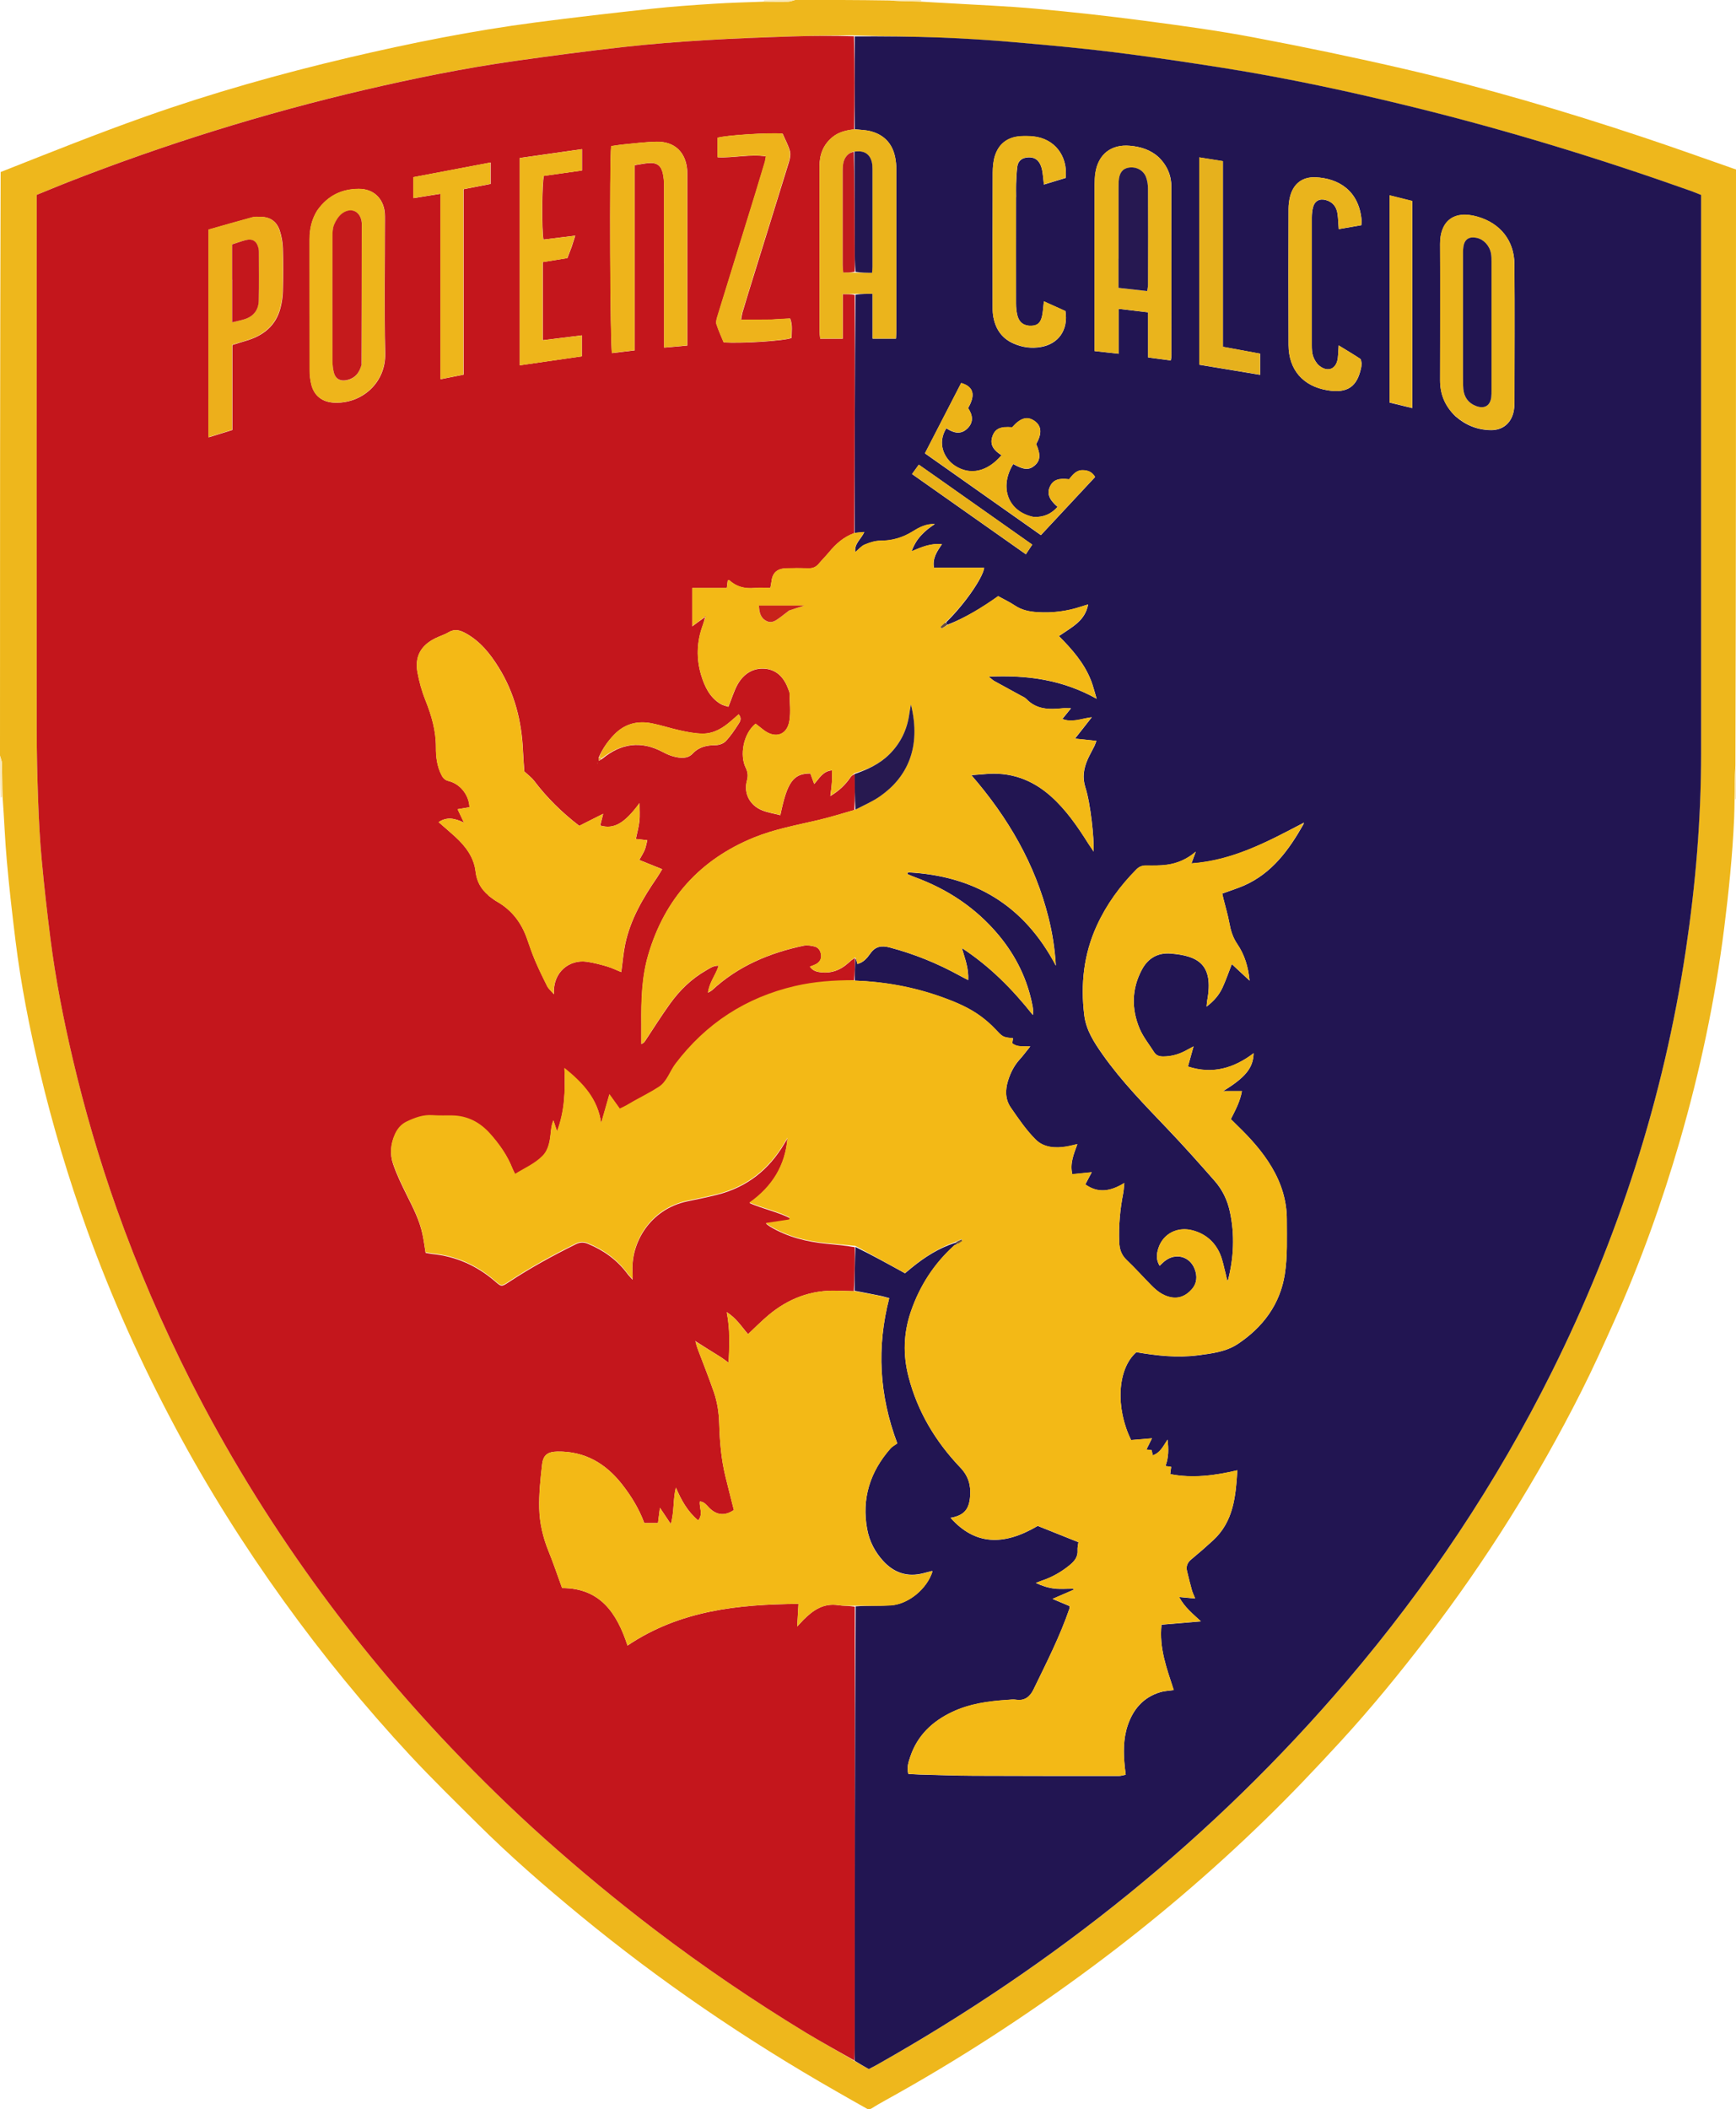 <?xml version="1.0" encoding="UTF-8"?>
<svg id="Layer_2" data-name="Layer 2" xmlns="http://www.w3.org/2000/svg" viewBox="0 0 266.71 323.92">
  <defs>
    <style>
      .cls-1 {
        fill: #f4b916;
      }

      .cls-1, .cls-2, .cls-3, .cls-4, .cls-5, .cls-6, .cls-7, .cls-8, .cls-9, .cls-10, .cls-11, .cls-12, .cls-13, .cls-14, .cls-15, .cls-16, .cls-17, .cls-18, .cls-19, .cls-20, .cls-21, .cls-22, .cls-23, .cls-24, .cls-25, .cls-26, .cls-27, .cls-28, .cls-29, .cls-30, .cls-31, .cls-32 {
        stroke-width: 0px;
      }

      .cls-2 {
        fill: #f3b916;
      }

      .cls-3 {
        fill: #f9e7b2;
      }

      .cls-4 {
        fill: #271950;
      }

      .cls-5 {
        fill: #261851;
      }

      .cls-6 {
        fill: #231651;
      }

      .cls-7 {
        fill: #221552;
      }

      .cls-8 {
        fill: #c8221b;
      }

      .cls-9 {
        fill: #bf1a1e;
      }

      .cls-10 {
        fill: #c51a1c;
      }

      .cls-11 {
        fill: #c4171c;
      }

      .cls-12 {
        fill: #73543a;
      }

      .cls-13 {
        fill: #c4161c;
      }

      .cls-14 {
        fill: #664a3e;
      }

      .cls-15 {
        fill: #edb418;
      }

      .cls-16 {
        fill: #f2b416;
      }

      .cls-17 {
        fill: #eeb71c;
      }

      .cls-18 {
        fill: #eeb31b;
      }

      .cls-19 {
        fill: #eeb41b;
      }

      .cls-20 {
        fill: #eeb51b;
      }

      .cls-21 {
        fill: #eeb61b;
      }

      .cls-22 {
        fill: #e9b119;
      }

      .cls-23 {
        fill: #fae6b1;
      }

      .cls-24 {
        fill: #edb61c;
      }

      .cls-25 {
        fill: #edaf1b;
      }

      .cls-26 {
        fill: #fae8b6;
      }

      .cls-27 {
        fill: #e6b11d;
      }

      .cls-28 {
        fill: #ebb41c;
      }

      .cls-29 {
        fill: #ebb51c;
      }

      .cls-30 {
        fill: #ecb61c;
      }

      .cls-31 {
        fill: #eab41c;
      }

      .cls-32 {
        fill: #e89017;
      }
    </style>
  </defs>
  <g id="Ebene_1" data-name="Ebene 1">
    <path class="cls-17" d="m266.49,122.77c-.02.98-.02,1.97-.07,2.95-.25,5.61-.82,11.19-1.52,16.77-1.4,11.09-3.71,21.99-6.82,32.72-2.75,9.49-6.09,18.77-10.13,27.8-1.61,3.59-3.23,7.17-5,10.68-6.72,13.32-14.61,25.92-23.69,37.77-4.24,5.53-8.65,10.93-13.37,16.06-3.78,4.11-7.63,8.17-11.64,12.06-8.24,8.01-16.98,15.44-26.2,22.3-10.23,7.61-20.91,14.55-32.08,20.71-.7.39-1.4.79-2.15,1.26-.17.07-.29.07-.5.07-1.67-.92-3.25-1.84-4.83-2.74-13.89-7.93-27.07-16.9-39.42-27.07-5.42-4.46-10.71-9.06-15.69-14.01-3.49-3.47-7.01-6.9-10.36-10.5-6.97-7.5-13.45-15.42-19.43-23.73-6.12-8.5-11.69-17.35-16.63-26.59-5.23-9.79-9.79-19.88-13.56-30.33-2.89-8.03-5.34-16.2-7.31-24.51-1.56-6.6-2.88-13.25-3.71-19.99-.5-4.07-.97-8.14-1.33-12.22-.29-3.2-.4-6.41-.65-9.83-.07-1.86-.06-3.5-.1-5.14C.29,116.84.1,116.44,0,116.03c0-29.82,0-59.64.1-89.61,7.48-2.95,14.82-5.9,22.27-8.53,10.23-3.62,20.67-6.56,31.24-9.05,9.47-2.22,19-4.13,28.64-5.39,5.96-.78,11.94-1.46,17.91-2.11,3.14-.34,6.3-.56,9.46-.76,2.58-.17,5.17-.23,7.88-.33,1.28,0,2.44.03,3.6,0,.37-.01.74-.17,1.11-.26,4.75,0,9.5,0,14.45.08,1.76.11,3.33.14,5.01.19,1.37.09,2.61.15,3.86.22,4.58.28,9.18.45,13.75.87,5.5.5,10.99,1.11,16.47,1.83,5.61.74,11.23,1.5,16.79,2.55,7.8,1.47,15.58,3.09,23.31,4.88,12.36,2.87,24.52,6.45,36.56,10.46,4.79,1.59,9.53,3.3,14.3,4.96,0,30.45,0,60.89-.09,91.54-.1,1.86-.12,3.52-.14,5.18M131.08,5.42c-3.08.05-6.17.06-9.25.16-4.47.15-8.94.3-13.4.58-4.28.27-8.56.6-12.82,1.07-5.54.62-11.08,1.36-16.6,2.14-7.74,1.1-15.4,2.66-23.01,4.43-15.56,3.63-30.78,8.39-45.66,14.21-1.57.61-3.12,1.27-4.7,1.91v1.87c0,26.77,0,53.53,0,80.3,0,3.62.09,7.24.22,10.86.11,3.04.27,6.07.55,9.1.37,4.04.83,8.08,1.34,12.11.79,6.21,1.99,12.34,3.42,18.43,1.83,7.8,4.07,15.47,6.75,23.01,3.22,9.08,7.02,17.89,11.38,26.48,5.47,10.8,11.78,21.08,18.86,30.89,6.45,8.94,13.48,17.4,21.08,25.37,4.63,4.86,9.43,9.55,14.44,14.03,5.44,4.86,11.05,9.51,16.86,13.93,7.48,5.7,15.25,10.97,23.28,15.86,2.44,1.49,4.95,2.85,7.56,4.42.7.4,1.39.79,2.09,1.19.45-.23.85-.43,1.23-.65,27.47-15.49,51.71-34.92,72.2-58.95,12.42-14.57,22.99-30.39,31.53-47.53,10.2-20.48,17.15-42.01,20.55-64.66,1.51-10.06,2.35-20.17,2.36-30.34.02-28.06,0-56.13,0-84.19v-1.5c-.56-.22-1.05-.43-1.55-.61-13.99-4.97-28.18-9.31-42.6-12.86-9.64-2.37-19.34-4.47-29.14-6.02-5.65-.9-11.31-1.74-16.99-2.44-5.19-.64-10.4-1.11-15.62-1.56-3.61-.31-7.23-.54-10.85-.68-4.42-.17-8.85-.21-13.53-.35Z"/>
    <path class="cls-26" d="m0,116.16c.1.28.29.69.3,1.1.04,1.64.03,3.28.04,5.05-.05.13-.11.15-.25.17C0,120.41,0,118.35,0,116.16Z"/>
    <path class="cls-23" d="m266.54,122.77c-.04-1.66-.02-3.32.08-5.05.09,1.54.09,3.16.09,4.9,0,.13-.11.15-.16.15Z"/>
    <path class="cls-3" d="m117.49.26c-.13,0-.12-.14-.12-.2,1.53-.06,3.05-.06,4.71-.06-.25.09-.61.25-.99.26-1.16.03-2.32.02-3.6,0Z"/>
    <path class="cls-3" d="m141.42,0c.13,0,.12.13.13.19-1.56.04-3.12,0-4.76-.11,1.45-.08,2.98-.08,4.63-.08Z"/>
    <path class="cls-13" d="m131.26,316.44c-2.48-1.42-4.99-2.79-7.44-4.27-8.03-4.89-15.8-10.16-23.28-15.86-5.8-4.42-11.42-9.07-16.86-13.93-5.01-4.48-9.81-9.17-14.44-14.03-7.6-7.98-14.63-16.43-21.08-25.37-7.08-9.82-13.39-20.1-18.86-30.89-4.35-8.59-8.16-17.4-11.38-26.48-2.68-7.55-4.92-15.22-6.75-23.01-1.43-6.09-2.63-12.22-3.42-18.43-.51-4.03-.97-8.07-1.34-12.11-.28-3.02-.44-6.06-.55-9.1-.13-3.62-.22-7.24-.22-10.86-.02-26.77,0-53.53,0-80.3v-1.87c1.58-.64,3.13-1.29,4.7-1.91,14.88-5.82,30.1-10.58,45.66-14.21,7.61-1.77,15.27-3.33,23.01-4.43,5.52-.78,11.06-1.52,16.6-2.14,4.26-.48,8.54-.81,12.82-1.07,4.46-.28,8.93-.43,13.4-.58,3.08-.1,6.17-.11,9.37-.02.12,4.85.12,9.57.02,14.3-1.28.15-2.4.43-3.33,1.2-1.41,1.16-1.99,2.67-1.98,4.49.02,8.45,0,16.9.01,25.35,0,.35.05.69.09,1.11h3.47v-6.85c.71,0,1.27,0,1.84.12,0,12.26,0,24.4-.08,36.59-1.65.6-2.82,1.67-3.87,2.93-.51.62-1.09,1.19-1.6,1.8-.44.52-.97.71-1.65.68-1.12-.05-2.24-.04-3.36,0-1.43.05-2.11.73-2.25,2.12-.03.25-.09.5-.16.89-.84,0-1.65-.06-2.44.01-1.45.13-2.75-.16-3.84-1.18-.05-.04-.17,0-.26,0-.05.35-.09.7-.15,1.19h-5.31v5.88c.68-.51,1.28-.95,1.89-1.38.01.01.04.04.04.15-.11.44-.21.79-.33,1.12-.91,2.52-.99,5.07-.22,7.62.53,1.73,1.29,3.35,2.9,4.36.41.26.93.36,1.28.48.53-1.3.86-2.47,1.45-3.5.91-1.57,2.37-2.52,4.22-2.34,1.88.18,2.96,1.51,3.57,3.23.06.17.15.34.15.51.02,1.42.21,2.88-.02,4.26-.36,2.22-2.2,2.78-3.99,1.38-.41-.32-.82-.64-1.2-.94-1.97,1.6-2.42,4.93-1.54,6.72.33.67.42,1.24.21,2.01-.54,1.96.43,3.81,2.33,4.57.89.36,1.86.5,2.8.75,1.04-5.08,1.98-6.41,4.61-6.41.18.51.38,1.06.59,1.62.79-.85,1.3-1.97,2.73-2.1,0,.61.03,1.15,0,1.68-.05.75-.15,1.5-.26,2.25-.02,0,0-.01.11-.04,1.24-.76,2.23-1.68,3-2.83.16-.24.43-.4.65-.48.01,1.9.02,3.68-.06,5.51-1.93.56-3.77,1.14-5.63,1.57-3.3.77-6.65,1.38-9.81,2.67-8.27,3.38-13.67,9.38-16.2,17.94-1.04,3.51-1.11,7.13-1.08,10.76.01,1,0,2,0,3,.35-.14.47-.32.59-.49,1.26-1.9,2.47-3.83,3.8-5.68,1.5-2.09,3.32-3.86,5.58-5.15.56-.32,1.1-.74,1.9-.7-.43,1.42-1.43,2.52-1.63,4.14.36-.22.52-.28.64-.4,3.99-3.7,8.81-5.71,14.05-6.82.53-.11,1.15-.01,1.69.13.62.16.93.71.99,1.32.07.63-.26,1.12-.83,1.41-.27.14-.56.23-.89.36.45.67,1.12.81,1.77.88,1.55.16,2.9-.35,4.06-1.38.36-.32.72-.64,1.08-.83,0,1.24,0,2.36-.13,3.5-3.12,0-6.1.21-9.04.89-7.58,1.76-13.69,5.75-18.4,11.94-.89,1.17-1.28,2.71-2.56,3.55-1.23.8-2.56,1.46-3.85,2.18-.39.22-.77.45-1.16.67-.3.16-.62.31-.97.48-.53-.73-1.01-1.41-1.6-2.23-.46,1.62-.87,3.02-1.27,4.43-.51-3.72-2.76-6.12-5.64-8.45.15,3.43.06,6.53-1.13,9.71-.24-.72-.4-1.2-.56-1.68-.26.58-.33,1.14-.39,1.71-.13,1.35-.31,2.76-1.27,3.75-1.17,1.21-2.75,1.88-4.22,2.79-.2-.42-.33-.66-.43-.9-.78-1.99-1.99-3.69-3.4-5.27-1.56-1.75-3.48-2.77-5.87-2.8-.98-.01-1.97.03-2.95-.04-1.45-.11-2.73.36-3.99.96-.84.4-1.41,1.06-1.81,1.9-.69,1.49-.82,3.06-.3,4.57.56,1.64,1.33,3.22,2.1,4.77.96,1.93,1.95,3.83,2.4,5.95.2.95.33,1.91.49,2.9.36.06.66.14.96.17,3.68.36,6.89,1.79,9.68,4.19,1.01.87,1,.89,2.14.14,3.29-2.17,6.74-4.06,10.27-5.81.66-.33,1.22-.35,1.9-.07,2.41,1,4.45,2.46,6.02,4.56.22.3.49.57.83.95,0-.45.02-.72,0-.98-.37-4.72,2.76-9.88,8.41-11.06,1.53-.32,3.06-.63,4.58-1.01,4.58-1.15,7.99-3.86,10.36-7.91.15-.25.3-.5.45-.75-.34,4.2-2.32,7.44-5.84,9.94,2.11.9,4.24,1.34,6.16,2.28l-.04.33c-1.15.17-2.3.35-3.6.54.29.21.45.35.63.46,2.66,1.59,5.59,2.33,8.65,2.63,1.46.14,2.92.27,4.38.53-.01,2.34-.02,4.54-.15,6.76-.93-.02-1.73-.04-2.53-.07-4.03-.15-7.54,1.2-10.59,3.76-1.08.9-2.07,1.92-3.13,2.91-.99-1.14-1.78-2.44-3.27-3.38.5,2.61.45,5.03.27,7.76-.57-.41-.86-.65-1.18-.85-1.27-.8-2.56-1.58-3.85-2.42-.05-.05-.08-.06-.11-.07.04.04.09.08.1.22.1.43.22.77.34,1.1.82,2.17,1.68,4.33,2.44,6.52.54,1.56.78,3.18.83,4.86.08,2.72.3,5.44.95,8.1.42,1.73.87,3.45,1.3,5.17-1.4.94-2.65.82-3.83-.38-.37-.38-.72-.89-1.39-.94-.14.96.55,1.91-.26,2.91-1.63-1.34-2.59-3.09-3.43-5.04-.47,1.87-.22,3.67-.78,5.6-.63-.94-1.1-1.64-1.67-2.5-.12.94-.21,1.64-.3,2.35h-2.1c-.82-2.22-2.02-4.16-3.43-5.96-2.52-3.21-5.71-5.08-9.89-5.02-1.48.02-2.2.48-2.38,1.97-.26,2.26-.5,4.54-.44,6.8.06,2.23.57,4.42,1.42,6.51.75,1.85,1.39,3.75,2.09,5.68,5.83,0,8.41,3.81,10.05,8.83,8.05-5.41,17.01-6.32,26.27-6.4-.07,1.2-.12,2.2-.2,3.48.46-.49.71-.78.98-1.05,1.47-1.47,3.08-2.58,5.33-2.23.83.13,1.69.08,2.54.23,0,22.69,0,45.26-.01,67.83,0,.62-.03,1.25-.05,1.87m-38.69-199.95c2.85-2.34,5.9-2.77,9.21-1.02.55.29,1.13.56,1.73.71,1.02.26,2.12.38,2.91-.46.99-1.05,2.17-1.27,3.51-1.29.53,0,1.2-.23,1.55-.6.74-.77,1.34-1.67,1.92-2.57.26-.4.64-.9.08-1.56-.4.35-.76.65-1.12.97-1.27,1.12-2.69,2-4.42,1.99-1.14,0-2.3-.24-3.42-.48-1.48-.32-2.93-.81-4.41-1.1-2.2-.43-4.16.08-5.76,1.74-.98,1.01-1.77,2.12-2.4,3.56.01.16.03.31.04.47.14-.09.27-.17.57-.35m-17.51,21.05c.44.31.85.66,1.32.92,2.24,1.28,3.7,3.19,4.56,5.59.41,1.14.78,2.29,1.25,3.39.58,1.35,1.22,2.68,1.88,3.99.2.4.58.71,1.04,1.25-.22-3.46,2.44-5.37,5.03-5,1.05.15,2.09.42,3.11.72.76.22,1.47.58,2.2.87.21-1.5.32-2.92.61-4.31.8-3.79,2.73-7.06,4.89-10.21.26-.38.49-.79.79-1.28-1.26-.51-2.36-.95-3.52-1.42.33-.6.63-1.05.83-1.54.19-.46.27-.97.4-1.49-.68-.08-1.18-.14-1.76-.2.21-1,.45-1.86.55-2.74.09-.85.02-1.72.02-2.77-2.32,3.15-3.94,4.06-6.04,3.45.14-.57.29-1.15.45-1.8-1.33.67-2.51,1.26-3.67,1.85-2.7-2.08-4.98-4.33-6.93-6.91-.38-.5-.91-.88-1.51-1.44-.06-.89-.16-2-.21-3.12-.19-4.59-1.29-8.92-3.73-12.85-1.31-2.11-2.83-4.02-5.06-5.25-.87-.48-1.69-.72-2.64-.16-.65.39-1.39.6-2.07.94-2.22,1.11-3.15,2.83-2.7,5.25.27,1.44.66,2.88,1.21,4.23.94,2.35,1.63,4.7,1.62,7.27-.01,1.46.17,2.94.88,4.29.25.48.56.75,1.09.88,1.76.42,3.13,2.17,3.18,4.01-.58.1-1.16.2-1.82.31.34.72.59,1.24.98,2.06-1.47-.7-2.64-.92-3.9-.08.9.8,1.75,1.51,2.56,2.25,1.58,1.45,2.86,3.13,3.12,5.32.18,1.48.75,2.64,2.01,3.7m26.96-97.11v12.97c1.26-.11,2.34-.21,3.56-.32,0-.53,0-.96,0-1.4,0-8.14,0-16.28,0-24.42,0-.36,0-.72-.02-1.07-.2-2.79-1.92-4.46-4.7-4.41-1.65.03-3.29.24-4.94.4-.69.06-1.38.18-2.04.27-.27,2.43-.16,30.78.13,31.79,1.12-.13,2.25-.27,3.49-.42v-28.44c.82-.12,1.51-.28,2.22-.33,1.19-.08,1.84.41,2.1,1.6.13.6.19,1.24.19,1.86.02,3.89,0,7.78,0,11.94m-53.26-8.15c-.87,1.36-1.2,2.87-1.2,4.47,0,6.71,0,13.43.01,20.14,0,.71.08,1.43.25,2.12.41,1.75,1.67,2.72,3.45,2.82,4.23.23,8-2.98,7.9-7.55-.16-6.8-.04-13.61-.04-20.41,0-.45.01-.9-.04-1.34-.27-2.18-1.8-3.54-3.99-3.53-2.57.02-4.69,1-6.33,3.28m-16.73,29.1v5.78c1.33-.41,2.46-.76,3.65-1.13v-13.05c.7-.22,1.33-.43,1.96-.61,2.72-.77,4.74-2.29,5.45-5.16.2-.82.33-1.67.35-2.51.05-2.19.06-4.38,0-6.57-.03-.92-.2-1.87-.49-2.75-.45-1.36-1.47-2.1-2.95-2.07-.4,0-.82-.05-1.2.05-2.23.6-4.46,1.25-6.76,1.9,0,8.7,0,17.28,0,26.13m86.44-12.3h-4.64c.07-.4.11-.75.2-1.08.6-2.01,1.21-4.02,1.84-6.02,1.77-5.72,3.56-11.43,5.32-17.15.16-.53.28-1.18.13-1.69-.27-.93-.75-1.79-1.11-2.63-2.12-.18-8.6.23-9.98.63v3c2.5.12,4.93-.52,7.42-.15-.06.33-.08.59-.15.84-.5,1.67-1,3.34-1.51,5-1.94,6.27-3.88,12.54-5.81,18.82-.11.37-.23.82-.12,1.15.31.97.74,1.89,1.1,2.76,2.59.21,9.47-.24,10.42-.68,0-.94.2-1.91-.21-2.98-.89.04-1.77.08-2.9.17m-30.69-11.12c.17-.53.34-1.06.57-1.78-1.76.22-3.33.41-4.89.6-.28-1.5-.23-8.71.07-9.78,1.93-.27,3.9-.55,5.87-.83v-3.28c-3.25.46-6.41.91-9.56,1.36v31.84c3.26-.47,6.42-.93,9.54-1.38v-3.22c-2.07.26-4.02.5-6.02.75v-12c1.28-.2,2.5-.4,3.78-.61.19-.5.38-.99.64-1.68m-16.58,14.55v-23.45c1.51-.29,2.85-.55,4.15-.81v-3.29c-4.04.77-7.96,1.51-11.85,2.25v3.22c1.4-.23,2.7-.44,4.17-.67v28.48c1.26-.25,2.34-.46,3.53-.7,0-1.65,0-3.2,0-5.03m37.43,100.16s.03-.03,0,0m-16.84-35.43l-.08-.04s.01.1.08.04Z"/>
    <path class="cls-7" d="m131.31,81.82c0-12.14,0-24.28.13-36.56.92-.14,1.71-.14,2.62-.14v6.89h3.59c.02-.47.06-.87.06-1.26,0-8.23,0-16.47,0-24.7,0-.62-.06-1.25-.18-1.86-.4-2.08-1.65-3.45-3.69-4.01-.81-.22-1.68-.23-2.52-.33,0-4.71,0-9.42,0-14.26,4.43-.02,8.86.01,13.28.18,3.62.14,7.24.37,10.85.68,5.21.45,10.43.92,15.62,1.56,5.68.7,11.34,1.55,16.99,2.44,9.81,1.56,19.51,3.65,29.14,6.02,14.42,3.55,28.61,7.89,42.6,12.86.5.18.99.39,1.55.61v1.5c0,28.06.01,56.13,0,84.19,0,10.17-.85,20.28-2.36,30.34-3.4,22.65-10.35,44.18-20.55,64.66-8.54,17.15-19.11,32.96-31.53,47.53-20.49,24.03-44.74,43.46-72.2,58.95-.39.22-.78.41-1.23.65-.7-.4-1.39-.79-2.15-1.26-.04-.7-.01-1.32-.01-1.95,0-22.57,0-45.14.14-67.85,1.87-.14,3.62-.05,5.36-.16,2.76-.16,5.63-2.56,6.45-5.23-.04-.01-.09-.05-.12-.04-.43.11-.86.23-1.3.34-2.45.63-4.5-.06-6.18-1.91-1.26-1.39-2.1-3.01-2.44-4.86-.87-4.73.46-8.84,3.6-12.41.29-.33.71-.54,1.03-.76-2.8-7.45-3.18-14.79-1.24-22.31-.54-.14-.96-.28-1.39-.36-1.31-.27-2.62-.52-3.93-.77,0-2.21.02-4.41.13-6.72,2.6,1.27,5.09,2.65,7.61,4.04.34-.28.68-.57,1.02-.85,1.98-1.61,4.1-2.99,6.66-3.82.23.06.32.08.34.17-.2.11-.35.13-.44.21-3.11,2.81-5.32,6.21-6.68,10.18-1.13,3.31-1.23,6.63-.35,10.02,1.39,5.37,4.16,9.95,7.95,13.93,1.23,1.28,1.64,2.71,1.51,4.38-.16,2.07-.94,2.95-2.94,3.32-.02-.04-.06-.03-.09-.02.04.01.07.03.11.14,3.62,3.98,7.92,4.32,13.3,1.14,2.07.83,4.14,1.65,6.25,2.5-.05.42-.16.82-.13,1.21.08,1.07-.5,1.73-1.27,2.36-1.27,1.03-2.66,1.81-4.2,2.33-.32.11-.62.24-.94.36.96.45,1.9.75,2.87.86.94.11,1.91.02,2.87.02.02.05.05.11.07.16-1.01.44-2.03.88-3.25,1.41,1.03.43,1.84.78,2.62,1.1,0,.16.02.26,0,.34-1.48,4.33-3.56,8.39-5.55,12.49-.52,1.07-1.34,1.77-2.68,1.55-.43-.07-.89,0-1.34.03-2.92.19-5.79.59-8.46,1.85-3.03,1.43-5.33,3.59-6.43,6.84-.28.83-.58,1.68-.31,2.68.6.03,1.17.07,1.75.09,2.77.07,5.55.18,8.32.19,7.43.03,14.85.03,22.28.03.33,0,.67-.12,1.05-.19-.05-.45-.1-.8-.14-1.15-.22-2.15-.26-4.29.43-6.38.84-2.52,2.42-4.37,5.03-5.15.62-.19,1.29-.21,2.06-.32-1.05-3.25-2.28-6.43-1.88-10.04,2.06-.17,3.98-.34,6.05-.51-1.24-1.16-2.5-2.16-3.35-3.74.91.08,1.63.15,2.47.23-.21-.53-.4-.89-.5-1.27-.27-.99-.53-1.98-.76-2.98-.16-.71.07-1.28.66-1.76,1.14-.94,2.25-1.91,3.34-2.91,3.15-2.89,3.49-6.74,3.74-10.77-3.5.82-6.88,1.25-10.31.59.06-.46.1-.8.14-1.12-.33-.05-.56-.08-.87-.12.48-1.32.5-2.58.31-4.06-.69,1.06-1.15,2.05-2.27,2.41-.06-.31-.11-.56-.16-.78-.3-.04-.53-.07-.81-.11.32-.64.58-1.16.85-1.72-1.18.1-2.23.19-3.2.27-2.42-4.9-2.15-10.92.8-13.5,3.12.54,6.27.89,9.46.48,2.13-.28,4.3-.53,6.14-1.75,3.86-2.57,6.49-6.1,7.21-10.7.43-2.76.3-5.61.31-8.43,0-2.88-.85-5.55-2.32-8.02-1.43-2.41-3.29-4.46-5.29-6.39-.34-.33-.68-.67-.99-.98.72-1.43,1.42-2.71,1.7-4.3h-2.9c3.46-2.11,4.64-3.58,4.7-5.82-3.04,2.3-6.31,3.28-10.09,2.04.28-1.01.53-1.92.86-3.09-.63.34-.97.53-1.32.71-1.05.54-2.16.84-3.35.84-.58,0-1.06-.15-1.38-.65-.76-1.21-1.69-2.34-2.24-3.64-1.27-3.04-1.22-6.11.36-9.06.93-1.75,2.45-2.62,4.42-2.46,4.06.34,6.68,1.55,5.6,7.25-.04.22-.05.45-.09.9,1.18-.9,1.94-1.82,2.45-2.92.51-1.11.91-2.27,1.43-3.61.97.9,1.82,1.69,2.73,2.54-.2-2.09-.77-3.98-1.89-5.62-.68-1-1-2.04-1.21-3.19-.23-1.27-.61-2.52-.92-3.77-.07-.28-.13-.57-.18-.79,1.19-.44,2.3-.78,3.36-1.24,4.28-1.89,6.87-5.44,9.12-9.41.05-.11.04-.18.04-.24-.07.05-.15.1-.32.17-5.37,2.83-10.65,5.65-16.93,6.09.25-.68.45-1.24.66-1.8-1.34,1.15-2.84,1.81-4.51,2.02-1.02.13-2.05.11-3.08.1-.62,0-1.09.15-1.54.61-2.51,2.54-4.58,5.37-6.07,8.62-2.02,4.39-2.51,9.01-1.93,13.76.28,2.3,1.51,4.17,2.8,6.01,2.95,4.19,6.53,7.82,10.05,11.52,2.47,2.59,4.85,5.26,7.21,7.95,1.16,1.33,1.92,2.9,2.3,4.64.79,3.6.62,7.17-.32,10.74-.17-.35-.21-.73-.3-1.09-.29-1.07-.47-2.2-.92-3.2-.81-1.8-2.22-3-4.16-3.52-2.33-.63-4.55.51-5.27,2.72-.29.89-.38,1.8.19,2.71.31-.29.56-.55.84-.76,1.64-1.26,3.77-.69,4.53,1.23.44,1.11.38,2.22-.44,3.15-.88,1.01-2,1.5-3.36,1.18-1.13-.27-2.01-.96-2.81-1.76-1.29-1.3-2.51-2.68-3.84-3.94-.82-.78-1.09-1.68-1.13-2.75-.1-2.52.13-5,.61-7.47.09-.44.1-.9.18-1.59-2.12,1.29-4.01,1.62-6,.22.34-.65.64-1.21.99-1.87-1.13.11-2.04.21-2.99.3-.39-1.69.23-3.09.78-4.62-.65.15-1.15.29-1.67.37-1.7.29-3.47.16-4.69-1.03-1.48-1.46-2.68-3.23-3.87-4.96-.86-1.24-.87-2.69-.42-4.13.38-1.21.93-2.31,1.79-3.26.53-.58.99-1.22,1.62-1.99-1.12-.05-2.03.13-2.76-.5.04-.27.07-.51.11-.76-1.6-.17-1.57-.2-2.72-1.41-.67-.71-1.42-1.36-2.21-1.95-1.82-1.34-3.88-2.21-5.99-2.96-4.33-1.55-8.79-2.37-13.38-2.54,0-1.12.01-2.24.09-3.43.15.22.22.52.31.88.92-.23,1.48-.89,1.96-1.57.78-1.13,1.71-1.31,3.02-.96,3.75.99,7.29,2.43,10.68,4.29.41.23.83.44,1.36.71.11-1.85-.53-3.36-.97-4.92,4.28,2.8,7.78,6.33,10.91,10.29.05-.48.04-.92-.04-1.34-.77-4.09-2.54-7.71-5.19-10.9-3.46-4.16-7.8-7.06-12.87-8.92-.41-.15-.81-.33-1.21-.5.05-.08.09-.17.14-.25,10.08.52,17.76,4.95,22.7,14.33-.16-2.71-.55-5.07-1.13-7.39-2.06-8.23-6.2-15.35-11.85-21.87.79-.06,1.36-.1,1.92-.15,3.98-.42,7.4.79,10.36,3.45,2.29,2.06,4.01,4.56,5.64,7.14.25.4.53.79.87,1.3.07-2.08-.47-7.36-1.26-9.81-.52-1.59-.27-2.97.35-4.38.31-.69.69-1.35,1.03-2.03.12-.25.2-.53.3-.78-1.11-.12-2.11-.22-3.29-.35.92-1.17,1.68-2.14,2.58-3.28-1.63.21-3.01.87-4.52.26.46-.57.84-1.03,1.33-1.64-.58,0-.92-.03-1.26,0-2.04.21-4.02.23-5.59-1.42-.24-.25-.6-.39-.91-.56-1.33-.73-2.67-1.45-4-2.19-.24-.13-.44-.34-.89-.69,5.91-.27,11.3.46,16.59,3.4-.35-1.15-.54-1.96-.84-2.74-1.05-2.73-2.95-4.87-4.96-6.89.97-.67,1.93-1.23,2.77-1.95.82-.71,1.47-1.6,1.72-2.9-.49.15-.78.22-1.06.32-2.19.73-4.44,1.01-6.75.86-1.22-.08-2.37-.31-3.42-1.01-.81-.54-1.71-.96-2.59-1.45-2.45,1.75-4.97,3.28-7.77,4.38-.14-.13-.21-.22-.22-.38,2.68-2.59,5.6-6.71,5.84-8.35h-7.72c-.25-1.46.45-2.5,1.23-3.62-1.68-.18-3.06.4-4.67,1.09.73-2.03,2.05-3.19,3.58-4.19-1.34-.06-2.4.51-3.42,1.14-1.52.95-3.13,1.42-4.94,1.42-.81,0-1.66.28-2.43.6-.53.22-.93.73-1.44,1.16-.18-1.32.9-2,1.39-3.09-.6.05-1.03.09-1.47.12m46.68-57.71c-1.25-1.14-2.77-1.6-4.41-1.74-2.86-.25-4.84,1.29-5.29,4.13-.1.61-.11,1.25-.12,1.87,0,8.05,0,16.1,0,24.14v1.39c1.26.14,2.39.27,3.7.41v-6.9c1.57.19,2.97.36,4.52.54v6.93c1.24.16,2.33.31,3.48.46.04-.31.1-.53.1-.74,0-8.63,0-17.26-.01-25.89,0-1.72-.59-3.24-1.97-4.6m45.62,39.81c1.53,1.35,3.33,2.08,5.37,2.12,1.91.04,3.22-1.09,3.58-2.96.07-.39.11-.8.11-1.2,0-7.11.05-14.21-.01-21.32-.03-3.62-2.16-6.27-5.63-7.28-3.81-1.11-5.81.82-5.79,4.18.04,6.97.02,13.95,0,20.92,0,2.12.71,3.93,2.37,5.55m-14.42-8.13c-.07-.25-.06-.61-.23-.72-1.02-.68-2.09-1.3-3.3-2.05-.05.79-.07,1.36-.13,1.92-.2,1.7-1.52,2.28-2.86,1.19-.42-.34-.74-.9-.93-1.42-.19-.53-.21-1.14-.21-1.72-.01-6.53-.01-13.07,0-19.6,0-.53.06-1.08.19-1.59.25-.96.99-1.37,1.95-1.11,1.07.29,1.66,1.04,1.81,2.1.11.74.12,1.5.19,2.37,1.19-.2,2.31-.4,3.47-.6.02-.32.06-.54.04-.75-.4-4.65-3.65-6.47-7.09-6.61-2.03-.08-3.41,1.01-3.9,2.98-.15.6-.23,1.24-.23,1.85-.02,6.98-.03,13.96,0,20.94.02,3.8,2.23,6.32,5.97,6.94,3.06.51,4.59-.53,5.19-3.52.03-.13.04-.27.07-.61m-53.09-25.57c0-.67-.02-1.34,0-2.01.04-.89.07-1.78.19-2.66.1-.72.56-1.22,1.3-1.35.79-.14,1.55,0,2.03.7.24.35.4.8.48,1.22.13.69.18,1.39.27,2.21,1.2-.36,2.29-.69,3.35-1.02.34-3.41-1.72-6.03-4.96-6.37-.71-.07-1.43-.08-2.14-.02-1.88.17-3.18,1.18-3.76,2.96-.27.83-.35,1.75-.35,2.64-.03,6.8-.02,13.59-.01,20.39,0,.49-.01.99.06,1.47.29,1.99,1.25,3.53,3.14,4.36,1.34.59,2.74.79,4.19.54,2.74-.47,4.25-2.64,3.79-5.52-1.05-.47-2.13-.96-3.31-1.49-.09.78-.13,1.4-.23,2.01-.2,1.22-.68,1.7-1.67,1.74-1.12.05-1.89-.48-2.17-1.58-.15-.6-.21-1.23-.21-1.85-.02-5.37,0-10.73,0-16.37m2.65,49.15c-3.92-.79-5.27-4.6-3.08-8.12,1.59.91,2.44.97,3.3.22.87-.75.93-1.69.22-3.29.93-1.61.84-2.79-.26-3.55-1.11-.77-2.15-.47-3.43.98-1.77-.15-2.59.2-3.01,1.33-.53,1.43.29,2.27,1.38,2.96-2.17,2.56-4.82,3.12-7.13,1.63-1.68-1.09-2.81-3.46-1.35-5.77,1.06.7,2.2,1.05,3.25.02,1-.99.78-2.09.09-3.12,1.18-2.02.85-3.3-1.06-3.85-1.84,3.57-3.7,7.16-5.57,10.8,6,4.23,11.87,8.37,17.82,12.56,2.84-3.04,5.6-6,8.33-8.93-.49-.81-1.09-1-1.8-1.04-1.1-.07-1.65.72-2.21,1.4-1.6-.23-2.46.11-2.93,1.11-.49,1.06-.16,1.98,1.17,3.12-.94,1.07-2.1,1.62-3.73,1.55m25.5-44.05v20.67c3.2.53,6.25,1.04,9.35,1.55v-3.25c-1.91-.35-3.74-.69-5.71-1.05v-28.51c-1.26-.2-2.38-.38-3.64-.58,0,3.75,0,7.32,0,11.16m29.24,19.07v7.42c1.2.29,2.3.56,3.49.85v-31.8c-1.11-.28-2.22-.56-3.49-.87,0,8.14,0,16.14,0,24.4m-70.06,18.55c-.73-.51-1.46-1.02-2.27-1.59-.35.49-.65.91-1.04,1.44,5.85,4.12,11.63,8.19,17.49,12.32.38-.58.66-1,.98-1.48-5.09-3.59-10.05-7.09-15.17-10.7Z"/>
    <path class="cls-2" d="m131.21,150.59c4.71.15,9.18.97,13.5,2.52,2.11.76,4.18,1.62,5.99,2.96.79.58,1.54,1.24,2.21,1.95,1.15,1.22,1.12,1.25,2.72,1.41-.03.25-.07.49-.11.76.73.64,1.65.45,2.76.5-.63.78-1.09,1.41-1.62,1.99-.86.95-1.41,2.06-1.79,3.26-.45,1.44-.44,2.89.42,4.13,1.19,1.72,2.39,3.5,3.87,4.96,1.21,1.19,2.98,1.32,4.69,1.03.51-.09,1.02-.23,1.67-.37-.55,1.53-1.17,2.93-.78,4.62.94-.1,1.86-.19,2.99-.3-.35.67-.65,1.22-.99,1.87,1.99,1.41,3.88,1.08,6-.22-.08.69-.09,1.14-.18,1.59-.48,2.47-.71,4.95-.61,7.47.04,1.07.31,1.97,1.13,2.75,1.33,1.26,2.55,2.64,3.84,3.94.79.8,1.67,1.5,2.81,1.76,1.36.32,2.48-.17,3.36-1.18.82-.93.89-2.03.44-3.15-.77-1.92-2.9-2.49-4.53-1.23-.28.21-.52.47-.84.76-.57-.91-.48-1.82-.19-2.71.72-2.22,2.94-3.35,5.27-2.72,1.93.52,3.35,1.72,4.16,3.52.45,1,.63,2.13.92,3.2.1.36.13.73.3,1.09.94-3.57,1.1-7.14.32-10.74-.38-1.74-1.14-3.32-2.3-4.64-2.36-2.69-4.74-5.36-7.21-7.95-3.52-3.69-7.1-7.32-10.05-11.52-1.29-1.84-2.52-3.71-2.8-6.01-.58-4.76-.08-9.37,1.93-13.76,1.49-3.25,3.56-6.09,6.07-8.62.45-.45.92-.62,1.54-.61,1.03.01,2.06.03,3.08-.1,1.67-.21,3.17-.87,4.51-2.02-.21.56-.41,1.12-.66,1.8,6.28-.45,11.56-3.26,16.96-6.06.13.02.19.09.19.09-2.19,3.93-4.78,7.47-9.06,9.37-1.06.47-2.17.81-3.36,1.24.05.23.11.51.18.79.31,1.26.69,2.5.92,3.77.21,1.15.53,2.2,1.21,3.19,1.12,1.64,1.69,3.53,1.89,5.62-.91-.85-1.77-1.64-2.73-2.54-.53,1.34-.92,2.5-1.43,3.61-.51,1.1-1.27,2.02-2.45,2.92.05-.45.05-.68.09-.9,1.08-5.7-1.54-6.91-5.6-7.25-1.97-.16-3.48.71-4.42,2.46-1.58,2.95-1.64,6.03-.36,9.06.54,1.3,1.47,2.44,2.24,3.64.32.5.79.65,1.38.65,1.19,0,2.3-.3,3.35-.84.35-.18.7-.37,1.32-.71-.32,1.17-.58,2.08-.86,3.09,3.78,1.24,7.05.26,10.09-2.04-.06,2.23-1.24,3.71-4.7,5.82h2.9c-.27,1.6-.98,2.88-1.7,4.3.31.31.65.65.99.98,2,1.94,3.86,3.98,5.29,6.39,1.47,2.48,2.32,5.14,2.32,8.02,0,2.81.13,5.67-.31,8.43-.72,4.6-3.35,8.13-7.21,10.7-1.83,1.22-4,1.48-6.14,1.75-3.19.41-6.34.07-9.46-.48-2.94,2.58-3.21,8.6-.8,13.5.97-.08,2.01-.17,3.2-.27-.27.55-.54,1.08-.85,1.72.29.04.52.07.81.11.04.22.09.47.16.78,1.12-.36,1.58-1.35,2.27-2.41.19,1.48.17,2.74-.31,4.06.31.04.55.08.87.12-.04.32-.08.66-.14,1.12,3.43.67,6.81.23,10.31-.59-.25,4.02-.58,7.88-3.74,10.77-1.09,1-2.2,1.97-3.34,2.91-.59.48-.82,1.05-.66,1.76.23,1,.49,1.99.76,2.98.11.38.29.74.5,1.27-.84-.08-1.56-.15-2.47-.23.84,1.58,2.1,2.58,3.35,3.74-2.06.18-3.99.34-6.05.51-.4,3.61.82,6.78,1.88,10.04-.77.12-1.44.14-2.06.32-2.62.78-4.19,2.62-5.03,5.15-.69,2.08-.65,4.23-.43,6.38.04.35.08.7.14,1.15-.38.07-.71.19-1.05.19-7.43,0-14.85,0-22.28-.03-2.77-.01-5.55-.12-8.32-.19-.58-.01-1.15-.06-1.75-.09-.27-1,.03-1.85.31-2.68,1.1-3.25,3.4-5.41,6.43-6.84,2.67-1.27,5.55-1.67,8.46-1.85.45-.03.91-.1,1.34-.03,1.34.22,2.16-.48,2.68-1.55,1.99-4.1,4.07-8.16,5.55-12.49.03-.08,0-.18,0-.34-.78-.33-1.59-.67-2.62-1.1,1.22-.53,2.23-.97,3.25-1.41-.02-.05-.05-.11-.07-.16-.96,0-1.92.08-2.87-.02-.96-.11-1.91-.41-2.87-.86.31-.12.62-.25.94-.36,1.54-.52,2.93-1.3,4.2-2.33.77-.62,1.35-1.28,1.27-2.36-.03-.39.08-.79.13-1.21-2.11-.84-4.18-1.67-6.25-2.5-5.38,3.18-9.69,2.84-13.31-1.14-.01-.09-.02-.08-.02-.08,2-.42,2.79-1.29,2.94-3.36.13-1.67-.29-3.1-1.51-4.38-3.79-3.97-6.56-8.56-7.95-13.93-.88-3.38-.78-6.71.35-10.02,1.36-3.97,3.56-7.37,6.68-10.18.09-.08.24-.1.52-.22.34-.21.53-.36.71-.5-.04-.08-.08-.15-.13-.23-.38.17-.76.35-1.14.52-2.42.87-4.54,2.25-6.52,3.86-.34.28-.68.57-1.02.85-2.53-1.4-5.02-2.77-7.61-4.18-1.56-.16-3.02-.29-4.48-.43-3.06-.29-5.98-1.04-8.65-2.63-.18-.11-.34-.24-.63-.46,1.3-.2,2.45-.37,3.6-.54l.04-.33c-1.92-.95-4.05-1.38-6.16-2.28,3.52-2.49,5.5-5.74,5.84-9.94-.15.25-.31.49-.45.75-2.38,4.05-5.78,6.76-10.36,7.91-1.51.38-3.05.7-4.58,1.01-5.65,1.18-8.77,6.34-8.41,11.06.02.26,0,.53,0,.98-.34-.38-.6-.65-.83-.95-1.57-2.1-3.6-3.57-6.02-4.56-.68-.28-1.24-.26-1.9.07-3.53,1.75-6.98,3.64-10.27,5.81-1.14.75-1.13.73-2.14-.14-2.79-2.41-6-3.83-9.68-4.19-.3-.03-.61-.11-.96-.17-.17-.99-.29-1.95-.49-2.9-.45-2.12-1.45-4.02-2.4-5.95-.77-1.56-1.53-3.13-2.1-4.77-.52-1.51-.39-3.08.3-4.57.39-.85.97-1.5,1.81-1.9,1.26-.6,2.55-1.07,3.99-.96.98.07,1.97.03,2.95.04,2.39.03,4.31,1.05,5.87,2.8,1.4,1.58,2.62,3.29,3.4,5.27.1.25.23.48.43.9,1.47-.91,3.05-1.59,4.22-2.79.95-.98,1.13-2.39,1.27-3.75.05-.57.12-1.13.39-1.71.16.48.32.96.56,1.68,1.18-3.18,1.27-6.29,1.13-9.71,2.88,2.33,5.13,4.73,5.64,8.45.4-1.4.81-2.81,1.27-4.43.59.82,1.08,1.5,1.6,2.23.35-.17.67-.31.97-.48.39-.21.77-.45,1.16-.67,1.29-.72,2.62-1.38,3.85-2.18,1.28-.83,1.68-2.38,2.56-3.55,4.7-6.19,10.82-10.18,18.4-11.94,2.94-.68,5.91-.89,9.04-.89Z"/>
    <path class="cls-2" d="m145.64,95.96c2.73-1.15,5.25-2.68,7.7-4.42.88.49,1.77.91,2.59,1.45,1.05.7,2.21.93,3.42,1.01,2.31.15,4.55-.13,6.75-.86.28-.1.57-.17,1.06-.32-.25,1.3-.9,2.19-1.72,2.9-.83.72-1.8,1.28-2.77,1.95,2.01,2.02,3.9,4.16,4.96,6.89.3.78.49,1.59.84,2.74-5.28-2.94-10.68-3.67-16.59-3.4.45.35.65.56.89.69,1.33.74,2.67,1.45,4,2.19.31.17.67.31.91.56,1.57,1.65,3.55,1.63,5.59,1.42.34-.03.69,0,1.26,0-.49.61-.87,1.07-1.33,1.64,1.5.6,2.89-.06,4.52-.26-.9,1.14-1.66,2.12-2.58,3.28,1.18.12,2.18.23,3.29.35-.1.26-.18.53-.3.78-.33.68-.72,1.34-1.03,2.03-.62,1.41-.87,2.79-.35,4.38.79,2.45,1.34,7.73,1.26,9.81-.34-.51-.62-.9-.87-1.3-1.63-2.58-3.35-5.08-5.64-7.14-2.96-2.66-6.38-3.87-10.36-3.45-.56.06-1.12.09-1.92.15,5.65,6.52,9.8,13.65,11.85,21.87.58,2.32.97,4.68,1.13,7.39-4.93-9.38-12.62-13.81-22.7-14.33-.05.08-.09.17-.14.25.4.17.8.35,1.21.5,5.06,1.86,9.4,4.76,12.87,8.92,2.65,3.19,4.42,6.81,5.19,10.9.08.42.1.86.04,1.34-3.13-3.96-6.63-7.49-10.91-10.29.44,1.56,1.08,3.07.97,4.92-.53-.28-.95-.49-1.36-.71-3.39-1.86-6.93-3.3-10.68-4.29-1.31-.35-2.24-.17-3.02.96-.47.68-1.03,1.33-1.96,1.57-.09-.36-.16-.66-.31-1-.44.27-.8.59-1.16.91-1.16,1.03-2.51,1.54-4.06,1.38-.65-.07-1.32-.21-1.77-.88.33-.13.62-.22.89-.36.57-.29.9-.78.83-1.41-.06-.6-.37-1.16-.99-1.32-.54-.14-1.16-.24-1.69-.13-5.24,1.11-10.06,3.13-14.05,6.82-.12.11-.29.18-.64.4.2-1.62,1.2-2.71,1.63-4.14-.81-.03-1.35.39-1.9.7-2.25,1.28-4.08,3.06-5.58,5.15-1.33,1.85-2.54,3.79-3.8,5.68-.12.18-.23.35-.59.49,0-1,0-2,0-3-.04-3.63.03-7.25,1.08-10.76,2.54-8.56,7.93-14.56,16.2-17.94,3.16-1.29,6.51-1.89,9.81-2.67,1.87-.44,3.7-1.01,5.73-1.58,1.4-.72,2.68-1.28,3.81-2.06,4.12-2.84,6.45-7.41,4.79-14.13-.11.62-.19.99-.24,1.37-.31,2.43-1.31,4.52-3.06,6.27-1.5,1.5-3.35,2.35-5.35,2.92-.22.2-.48.37-.64.6-.77,1.15-1.75,2.06-2.99,2.83-.08.03-.07.04-.07.04.08-.75.17-1.5.22-2.25.04-.53,0-1.06,0-1.68-1.43.13-1.94,1.26-2.73,2.1-.21-.57-.4-1.11-.59-1.62-2.62,0-3.57,1.34-4.61,6.41-.94-.24-1.91-.39-2.8-.75-1.9-.76-2.87-2.6-2.33-4.57.21-.77.11-1.34-.21-2.01-.88-1.8-.42-5.13,1.54-6.72.38.3.79.62,1.2.94,1.79,1.4,3.63.84,3.99-1.38.23-1.39.04-2.84.02-4.26,0-.17-.09-.34-.15-.51-.61-1.72-1.69-3.04-3.57-3.23-1.84-.18-3.3.78-4.22,2.34-.6,1.02-.93,2.2-1.45,3.5-.35-.13-.87-.23-1.28-.48-1.61-1.01-2.38-2.63-2.9-4.36-.78-2.55-.7-5.11.22-7.62.12-.33.22-.68.39-1.14.04-.19.03-.25.02-.31-.04.06-.09.11-.13.17-.6.44-1.19.89-1.87,1.39v-5.88h5.31c.06-.49.11-.84.15-1.19.09,0,.21-.04.26,0,1.09,1.02,2.39,1.31,3.84,1.18.79-.07,1.59-.01,2.44-.01.07-.38.14-.63.16-.89.14-1.39.82-2.07,2.25-2.12,1.12-.04,2.24-.04,3.36,0,.68.03,1.21-.16,1.65-.68.52-.62,1.09-1.19,1.6-1.8,1.05-1.26,2.22-2.33,3.87-2.93.51-.08.94-.11,1.54-.16-.49,1.09-1.58,1.77-1.39,3.09.51-.42.91-.93,1.44-1.16.76-.32,1.61-.6,2.43-.6,1.81,0,3.42-.48,4.94-1.42,1.02-.64,2.08-1.2,3.42-1.14-1.52,1-2.85,2.16-3.58,4.19,1.61-.69,2.99-1.26,4.67-1.09-.79,1.12-1.49,2.16-1.23,3.62h7.72c-.24,1.64-3.16,5.76-5.93,8.38-.35.31-.56.52-.77.73.06.07.12.14.18.22.32-.18.64-.37.96-.55m-24.31-2.24c.65-.21,1.3-.41,2.22-.71h-6.97c.08.99.2,1.84,1.12,2.34.89.48,1.53-.09,2.18-.55.44-.31.84-.66,1.45-1.08m22.79,2.88l.04-.05s-.08,0-.04.05Z"/>
    <path class="cls-2" d="m131.16,198.26c1.43.25,2.75.5,4.06.77.43.09.85.22,1.39.36-1.94,7.52-1.56,14.86,1.24,22.31-.31.23-.74.44-1.03.76-3.14,3.57-4.47,7.68-3.6,12.41.34,1.84,1.17,3.47,2.44,4.86,1.68,1.85,3.73,2.54,6.18,1.91.43-.11.86-.23,1.3-.34.04,0,.08.02.12.04-.82,2.67-3.69,5.07-6.45,5.23-1.74.1-3.49.02-5.36.03-.98-.01-1.84.04-2.67-.09-2.25-.34-3.86.77-5.33,2.23-.27.27-.52.56-.98,1.05.07-1.29.13-2.29.2-3.48-9.26.08-18.22.99-26.27,6.4-1.65-5.03-4.23-8.83-10.05-8.83-.71-1.93-1.34-3.83-2.09-5.68-.85-2.1-1.37-4.29-1.42-6.51-.06-2.26.18-4.55.44-6.8.17-1.49.9-1.95,2.38-1.97,4.18-.06,7.37,1.81,9.89,5.02,1.42,1.8,2.61,3.73,3.43,5.96h2.1c.09-.72.18-1.41.3-2.35.57.86,1.04,1.56,1.67,2.5.56-1.93.31-3.73.78-5.6.84,1.95,1.8,3.7,3.43,5.04.82-1.01.12-1.95.26-2.91.67.05,1.02.56,1.39.94,1.18,1.2,2.43,1.31,3.83.38-.43-1.72-.88-3.44-1.3-5.17-.65-2.66-.87-5.38-.95-8.1-.05-1.68-.29-3.3-.83-4.86-.75-2.19-1.62-4.35-2.44-6.52-.13-.33-.25-.67-.35-1.1.03-.1.03-.1.03-.1,1.28.79,2.56,1.58,3.83,2.37.32.2.61.44,1.18.85.17-2.73.23-5.14-.27-7.76,1.49.94,2.28,2.24,3.27,3.38,1.06-.99,2.05-2,3.13-2.91,3.06-2.56,6.57-3.91,10.59-3.76.8.03,1.61.05,2.53.07Z"/>
    <path class="cls-1" d="m74.99,137.47c-1.19-1-1.77-2.16-1.94-3.64-.26-2.19-1.54-3.87-3.12-5.32-.81-.74-1.65-1.46-2.56-2.25,1.26-.83,2.44-.62,3.9.08-.39-.82-.64-1.35-.98-2.06.65-.11,1.24-.21,1.82-.31-.05-1.84-1.42-3.59-3.18-4.01-.53-.13-.84-.4-1.09-.88-.71-1.35-.89-2.84-.88-4.29.02-2.57-.68-4.92-1.62-7.27-.54-1.36-.94-2.79-1.21-4.23-.45-2.43.49-4.14,2.7-5.25.68-.34,1.42-.55,2.07-.94.95-.57,1.77-.32,2.64.16,2.23,1.23,3.76,3.14,5.06,5.25,2.44,3.93,3.54,8.26,3.73,12.85.05,1.11.15,2.22.21,3.12.6.56,1.13.94,1.51,1.44,1.95,2.59,4.23,4.83,6.93,6.91,1.17-.59,2.35-1.18,3.67-1.85-.16.65-.31,1.23-.45,1.8,2.1.61,3.72-.3,6.04-3.45,0,1.05.07,1.92-.02,2.77-.09.88-.34,1.74-.55,2.74.58.07,1.09.13,1.76.2-.13.52-.21,1.02-.4,1.49-.2.49-.5.94-.83,1.54,1.16.47,2.26.91,3.52,1.42-.3.49-.52.9-.79,1.28-2.16,3.15-4.09,6.42-4.89,10.21-.29,1.38-.4,2.81-.61,4.31-.73-.29-1.45-.65-2.2-.87-1.02-.3-2.06-.57-3.11-.72-2.59-.37-5.25,1.54-5.03,5-.46-.54-.84-.85-1.04-1.25-.67-1.31-1.31-2.64-1.88-3.99-.47-1.11-.85-2.26-1.25-3.39-.86-2.4-2.32-4.31-4.56-5.59-.46-.27-.88-.61-1.39-.99Z"/>
    <path class="cls-28" d="m131.22,19.86c.95.08,1.81.08,2.62.31,2.03.56,3.28,1.93,3.69,4.01.12.61.18,1.24.18,1.86.01,8.23,0,16.47,0,24.7,0,.39-.04.79-.06,1.26h-3.59v-6.89c-.91,0-1.7,0-2.62.02-.69.02-1.26.02-1.97.02v6.85h-3.47c-.03-.42-.09-.76-.09-1.11,0-8.45,0-16.9-.01-25.35,0-1.82.58-3.33,1.98-4.49.93-.77,2.05-1.05,3.33-1.2m-.14,3.45c-.24.11-.51.19-.71.35-.81.67-.89,1.6-.89,2.56,0,4.83,0,9.66,0,14.5,0,.35.05.69.08,1.13.63,0,1.2,0,2.01.04h2.41c.03-.41.06-.67.06-.93,0-4.99,0-9.97,0-14.96,0-.35-.01-.72-.09-1.06-.3-1.32-1.23-1.88-2.87-1.63Z"/>
    <path class="cls-19" d="m102.01,40.29c0-4.03,0-7.92,0-11.81,0-.62-.06-1.25-.19-1.86-.26-1.19-.91-1.68-2.1-1.6-.7.05-1.4.2-2.22.33v28.44c-1.24.15-2.37.28-3.49.42-.29-1.01-.4-29.36-.13-31.79.66-.09,1.35-.2,2.04-.27,1.64-.15,3.29-.37,4.94-.4,2.79-.05,4.51,1.62,4.7,4.41.03.36.02.72.02,1.07,0,8.14,0,16.28,0,24.42,0,.44,0,.87,0,1.4-1.22.11-2.3.21-3.56.32,0-4.41,0-8.69,0-13.1Z"/>
    <path class="cls-20" d="m48.81,32.19c1.59-2.2,3.7-3.18,6.27-3.2,2.2-.02,3.73,1.35,3.99,3.53.05.44.04.89.04,1.34,0,6.8-.11,13.61.04,20.41.11,4.57-3.67,7.79-7.9,7.55-1.78-.1-3.04-1.07-3.45-2.82-.16-.69-.25-1.41-.25-2.12-.02-6.71,0-13.43-.01-20.14,0-1.6.33-3.1,1.26-4.55m6.76,23.64c0-7.06.02-14.12.03-21.18,0-.13,0-.27,0-.4-.16-1.77-1.63-2.5-3.05-1.43-.53.4-.94,1.07-1.2,1.7-.23.55-.25,1.22-.25,1.84-.02,6.39-.02,12.78,0,19.17,0,.57.08,1.16.22,1.72.24.95.97,1.34,1.93,1.15,1.3-.26,1.98-1.11,2.34-2.56Z"/>
    <path class="cls-25" d="m32.02,61.24c0-8.71,0-17.29,0-26,2.31-.65,4.53-1.3,6.76-1.9.38-.1.8-.05,1.2-.05,1.48-.02,2.5.71,2.95,2.07.29.88.46,1.83.49,2.75.07,2.19.05,4.38,0,6.57-.02.84-.15,1.69-.35,2.51-.71,2.87-2.73,4.39-5.45,5.16-.64.18-1.26.39-1.96.61v13.05c-1.19.37-2.32.72-3.65,1.13,0-2.05,0-3.92,0-5.91m3.64-18.13c0,2.08,0,4.17,0,6.4.78-.19,1.34-.3,1.88-.47,1.4-.43,2.17-1.43,2.2-2.87.06-2.5.02-5.01.02-7.51,0-.18-.02-.36-.06-.53-.26-1.08-.9-1.5-1.97-1.24-.68.17-1.34.42-2.08.66,0,1.81,0,3.55,0,5.56Z"/>
    <path class="cls-18" d="m118.58,49.05c1-.07,1.89-.11,2.78-.15.41,1.07.21,2.04.21,2.98-.95.44-7.83.88-10.42.68-.35-.87-.78-1.8-1.1-2.76-.11-.34.01-.78.12-1.15,1.93-6.27,3.87-12.54,5.81-18.82.51-1.66,1.01-3.33,1.51-5,.07-.25.09-.51.15-.84-2.49-.37-4.92.27-7.42.15v-3c1.38-.39,7.85-.81,9.98-.63.37.83.84,1.7,1.11,2.63.15.51.03,1.15-.13,1.69-1.75,5.72-3.54,11.43-5.32,17.15-.62,2-1.23,4.01-1.84,6.02-.1.33-.13.68-.2,1.08,1.62,0,3.13,0,4.76-.02Z"/>
    <path class="cls-21" d="m87.74,38.06c-.23.59-.41,1.09-.6,1.59-1.28.2-2.5.4-3.78.61v12c2-.25,3.96-.49,6.02-.75v3.22c-3.13.45-6.28.91-9.54,1.38v-31.84c3.15-.45,6.31-.9,9.56-1.36v3.28c-1.97.28-3.94.56-5.87.83-.3,1.07-.34,8.29-.07,9.78,1.56-.19,3.13-.39,4.89-.6-.23.72-.4,1.25-.61,1.88Z"/>
    <path class="cls-21" d="m71.19,52.64c0,1.69,0,3.25,0,4.89-1.19.24-2.27.45-3.53.7v-28.48c-1.48.24-2.77.45-4.17.67v-3.22c3.89-.74,7.81-1.48,11.85-2.25v3.29c-1.3.25-2.64.51-4.15.81,0,7.84,0,15.65,0,23.59Z"/>
    <path class="cls-16" d="m92.08,116.25c.5-1.32,1.3-2.43,2.27-3.44,1.61-1.66,3.56-2.17,5.76-1.74,1.49.29,2.93.78,4.41,1.1,1.13.24,2.28.47,3.42.48,1.74.02,3.15-.86,4.42-1.99.36-.31.72-.62,1.12-.97.55.67.17,1.16-.08,1.56-.58.9-1.19,1.8-1.92,2.57-.35.37-1.02.59-1.55.6-1.35.02-2.52.24-3.51,1.29-.79.83-1.89.71-2.91.46-.6-.15-1.18-.42-1.73-.71-3.31-1.76-6.36-1.33-9.36,1.02-.21-.08-.27-.16-.34-.24Z"/>
    <path class="cls-4" d="m131.3,118.87c2-.7,3.85-1.54,5.35-3.04,1.74-1.74,2.74-3.83,3.06-6.27.05-.38.13-.75.24-1.37,1.66,6.71-.67,11.28-4.79,14.13-1.13.78-2.42,1.34-3.73,2.01-.11-1.77-.11-3.55-.12-5.45Z"/>
    <path class="cls-32" d="m92.02,116.31c.13.02.19.11.32.23-.07.12-.21.21-.34.3-.01-.16-.03-.31.02-.53Z"/>
    <path class="cls-2" d="m127.58,122.2s-.04.01-.02.02c.04,0,.03-.01.02-.02Z"/>
    <path class="cls-32" d="m91.75,117.26s-.05-.07-.05-.07c0,0,.08.04.05.07Z"/>
    <path class="cls-2" d="m106.9,206.01s-.09-.08-.13-.12c.03,0,.06.02.11.07.02.05.02.05.02.05Z"/>
    <path class="cls-31" d="m178.06,24.18c1.31,1.3,1.89,2.82,1.89,4.54.02,8.63.01,17.26.01,25.89,0,.21-.06.43-.1.74-1.15-.15-2.24-.3-3.48-.46v-6.93c-1.55-.18-2.95-.35-4.52-.54v6.9c-1.3-.15-2.44-.27-3.7-.41v-1.39c0-8.05,0-16.1,0-24.14,0-.62.02-1.26.12-1.87.45-2.83,2.43-4.38,5.29-4.13,1.63.14,3.16.6,4.48,1.81m-6.21,15.71v4.32c1.55.17,2.95.33,4.4.49.06-.38.13-.64.13-.9,0-4.96.01-9.91,0-14.87,0-.57-.1-1.17-.29-1.7-.38-1.09-1.54-1.68-2.71-1.48-.94.17-1.42.83-1.5,2.08-.03.4-.02.8-.02,1.2,0,3.53,0,7.05,0,10.85Z"/>
    <path class="cls-29" d="m223.54,63.85c-1.6-1.55-2.31-3.36-2.3-5.48,0-6.97.03-13.95,0-20.92-.02-3.36,1.98-5.29,5.79-4.18,3.47,1.01,5.6,3.67,5.63,7.28.06,7.11.02,14.21.01,21.32,0,.4-.03.81-.11,1.2-.36,1.87-1.67,3-3.58,2.96-2.04-.04-3.83-.77-5.44-2.19m1.23-6.25c.01.71-.02,1.43.05,2.14.12,1.26.75,2.17,1.97,2.63,1.26.47,2.14-.02,2.32-1.34.05-.35.04-.71.04-1.07,0-6.57,0-13.14,0-19.7,0-.45,0-.9-.08-1.33-.22-1.22-1.14-2.18-2.24-2.4-1.13-.23-1.84.24-2,1.38-.07.53-.06,1.07-.06,1.61,0,5.94,0,11.89,0,18.09Z"/>
    <path class="cls-31" d="m209.18,55.9c-.02.24-.03.37-.06.51-.61,2.99-2.14,4.03-5.19,3.52-3.74-.62-5.95-3.14-5.97-6.94-.03-6.98-.02-13.96,0-20.94,0-.62.08-1.25.23-1.85.5-1.97,1.87-3.06,3.9-2.98,3.44.14,6.69,1.96,7.09,6.61.02.21-.02.43-.04.75-1.15.2-2.28.39-3.47.6-.07-.87-.08-1.63-.19-2.37-.15-1.07-.74-1.81-1.81-2.1-.96-.26-1.7.15-1.95,1.11-.13.51-.19,1.06-.19,1.59-.01,6.53-.01,13.07,0,19.6,0,.58.02,1.19.21,1.72.19.52.51,1.08.93,1.42,1.34,1.09,2.66.51,2.86-1.19.07-.56.08-1.13.13-1.92,1.21.74,2.27,1.37,3.3,2.05.16.11.16.47.22.83Z"/>
    <path class="cls-30" d="m156.09,30.35c0,5.5,0,10.87,0,16.23,0,.62.06,1.26.21,1.85.28,1.11,1.05,1.63,2.17,1.58.99-.04,1.46-.52,1.67-1.74.1-.61.14-1.23.23-2.01,1.18.53,2.27,1.02,3.31,1.49.47,2.88-1.05,5.05-3.79,5.52-1.45.25-2.86.05-4.19-.54-1.89-.83-2.85-2.37-3.14-4.36-.07-.48-.06-.98-.06-1.47,0-6.8-.01-13.6.01-20.39,0-.88.08-1.8.35-2.64.58-1.78,1.88-2.79,3.76-2.96.71-.06,1.43-.05,2.14.02,3.24.34,5.3,2.96,4.96,6.37-1.06.32-2.16.65-3.35,1.02-.1-.82-.14-1.52-.27-2.21-.08-.43-.24-.87-.48-1.22-.48-.71-1.24-.84-2.03-.7-.74.13-1.2.63-1.3,1.35-.12.88-.16,1.77-.19,2.66-.03.67,0,1.34,0,2.15Z"/>
    <path class="cls-15" d="m158.85,79.39c1.53.05,2.69-.5,3.63-1.57-1.33-1.14-1.66-2.07-1.17-3.12.47-1,1.33-1.34,2.93-1.11.56-.68,1.11-1.47,2.21-1.4.71.04,1.31.24,1.8,1.04-2.73,2.93-5.49,5.89-8.33,8.93-5.94-4.19-11.82-8.33-17.82-12.56,1.88-3.63,3.73-7.23,5.57-10.8,1.91.55,2.24,1.83,1.06,3.85.69,1.03.91,2.13-.09,3.12-1.05,1.03-2.18.68-3.25-.02-1.47,2.31-.33,4.69,1.35,5.77,2.31,1.5,4.96.93,7.13-1.63-1.09-.69-1.91-1.53-1.38-2.96.42-1.13,1.24-1.48,3.01-1.33,1.28-1.45,2.32-1.75,3.43-.98,1.1.76,1.18,1.95.26,3.55.71,1.6.65,2.54-.22,3.29-.86.74-1.72.69-3.3-.22-2.18,3.52-.84,7.34,3.19,8.15Z"/>
    <path class="cls-27" d="m184.24,35.18v-11.02c1.26.2,2.38.38,3.64.58v28.51c1.97.36,3.8.7,5.71,1.05v3.25c-3.11-.52-6.16-1.02-9.35-1.55,0-6.93,0-13.8,0-20.81Z"/>
    <path class="cls-24" d="m213.48,54.25c0-8.13,0-16.12,0-24.27,1.27.32,2.37.59,3.49.87v31.8c-1.19-.29-2.29-.56-3.49-.85,0-2.52,0-4.97,0-7.56Z"/>
    <path class="cls-22" d="m143.5,72.99c5.04,3.55,10,7.05,15.09,10.64-.32.48-.6.9-.98,1.48-5.86-4.13-11.64-8.2-17.49-12.32.38-.53.68-.95,1.04-1.44.81.57,1.54,1.08,2.34,1.64Z"/>
    <path class="cls-12" d="m146.71,190.9c.24-.22.62-.39,1-.56.04.08.08.15.13.23-.19.14-.38.28-.64.43-.17-.02-.26-.04-.49-.1Z"/>
    <path class="cls-14" d="m145.57,95.91c-.25.23-.57.41-.89.59-.06-.07-.12-.14-.18-.22.21-.21.42-.42.72-.66.15.06.22.15.36.28Z"/>
    <path class="cls-2" d="m200.1,126.51c.04-.09.12-.14.19-.19,0,.07.01.13-.04.24-.06.05-.12-.02-.15-.06Z"/>
    <path class="cls-2" d="m146.12,233.13s-.06-.03-.1-.05c.03,0,.06-.02.09.02,0,.04,0,.03.01.03Z"/>
    <path class="cls-8" d="m121.24,93.76c-.51.37-.92.72-1.35,1.03-.65.46-1.29,1.03-2.18.55-.92-.49-1.04-1.34-1.12-2.34h6.97c-.92.29-1.57.5-2.31.75Z"/>
    <path class="cls-13" d="m108.23,94.8c.03-.07.07-.13.12-.19.01.06.02.12-.02.21-.05.02-.08,0-.1-.02Z"/>
    <path class="cls-14" d="m144.09,96.57s.06-.03.06-.03c0,0-.04.05-.06.03Z"/>
    <path class="cls-6" d="m131.27,23.29c1.45-.23,2.38.33,2.68,1.65.08.34.09.71.09,1.06,0,4.99,0,9.97,0,14.96,0,.26-.03.52-.06.93-.83,0-1.62,0-2.53-.14-.13-1.3-.13-2.46-.14-3.62-.01-4.95-.03-9.89-.04-14.84Z"/>
    <path class="cls-9" d="m131.17,23.3c.11,4.94.12,9.88.14,14.83,0,1.16,0,2.32.01,3.6-.56.12-1.13.12-1.77.12-.03-.44-.08-.79-.08-1.13,0-4.83,0-9.66,0-14.5,0-.96.08-1.89.89-2.56.2-.16.47-.24.81-.36Z"/>
    <path class="cls-10" d="m55.56,55.94c-.34,1.33-1.03,2.18-2.33,2.44-.96.19-1.69-.2-1.93-1.15-.14-.56-.21-1.14-.22-1.72-.01-6.39-.02-12.78,0-19.17,0-.62.02-1.29.25-1.84.26-.63.67-1.29,1.2-1.7,1.42-1.07,2.89-.33,3.05,1.43.01.13,0,.27,0,.4,0,7.06-.02,14.12-.04,21.29Z"/>
    <path class="cls-11" d="m35.66,42.97c0-1.87,0-3.62,0-5.43.73-.24,1.4-.48,2.08-.66,1.07-.27,1.71.15,1.97,1.24.04.17.06.35.06.53,0,2.5.04,5.01-.02,7.51-.03,1.44-.8,2.44-2.2,2.87-.54.17-1.11.28-1.88.47,0-2.23,0-4.32,0-6.53Z"/>
    <path class="cls-5" d="m171.85,39.75c0-3.66,0-7.19,0-10.72,0-.4,0-.8.02-1.2.08-1.25.57-1.91,1.5-2.08,1.16-.21,2.32.39,2.71,1.48.19.54.29,1.13.29,1.7.02,4.96.01,9.91,0,14.87,0,.26-.07.51-.13.9-1.45-.16-2.85-.32-4.4-.49,0-1.49,0-2.9,0-4.45Z"/>
    <path class="cls-7" d="m224.77,57.47c0-6.08,0-12.02,0-17.96,0-.54-.02-1.08.06-1.61.16-1.14.87-1.61,2-1.38,1.1.22,2.01,1.18,2.24,2.4.08.44.08.89.08,1.33,0,6.57,0,13.14,0,19.7,0,.36,0,.72-.04,1.07-.18,1.31-1.06,1.81-2.32,1.34-1.22-.46-1.85-1.37-1.97-2.63-.07-.71-.03-1.43-.05-2.28Z"/>
  </g>
</svg>